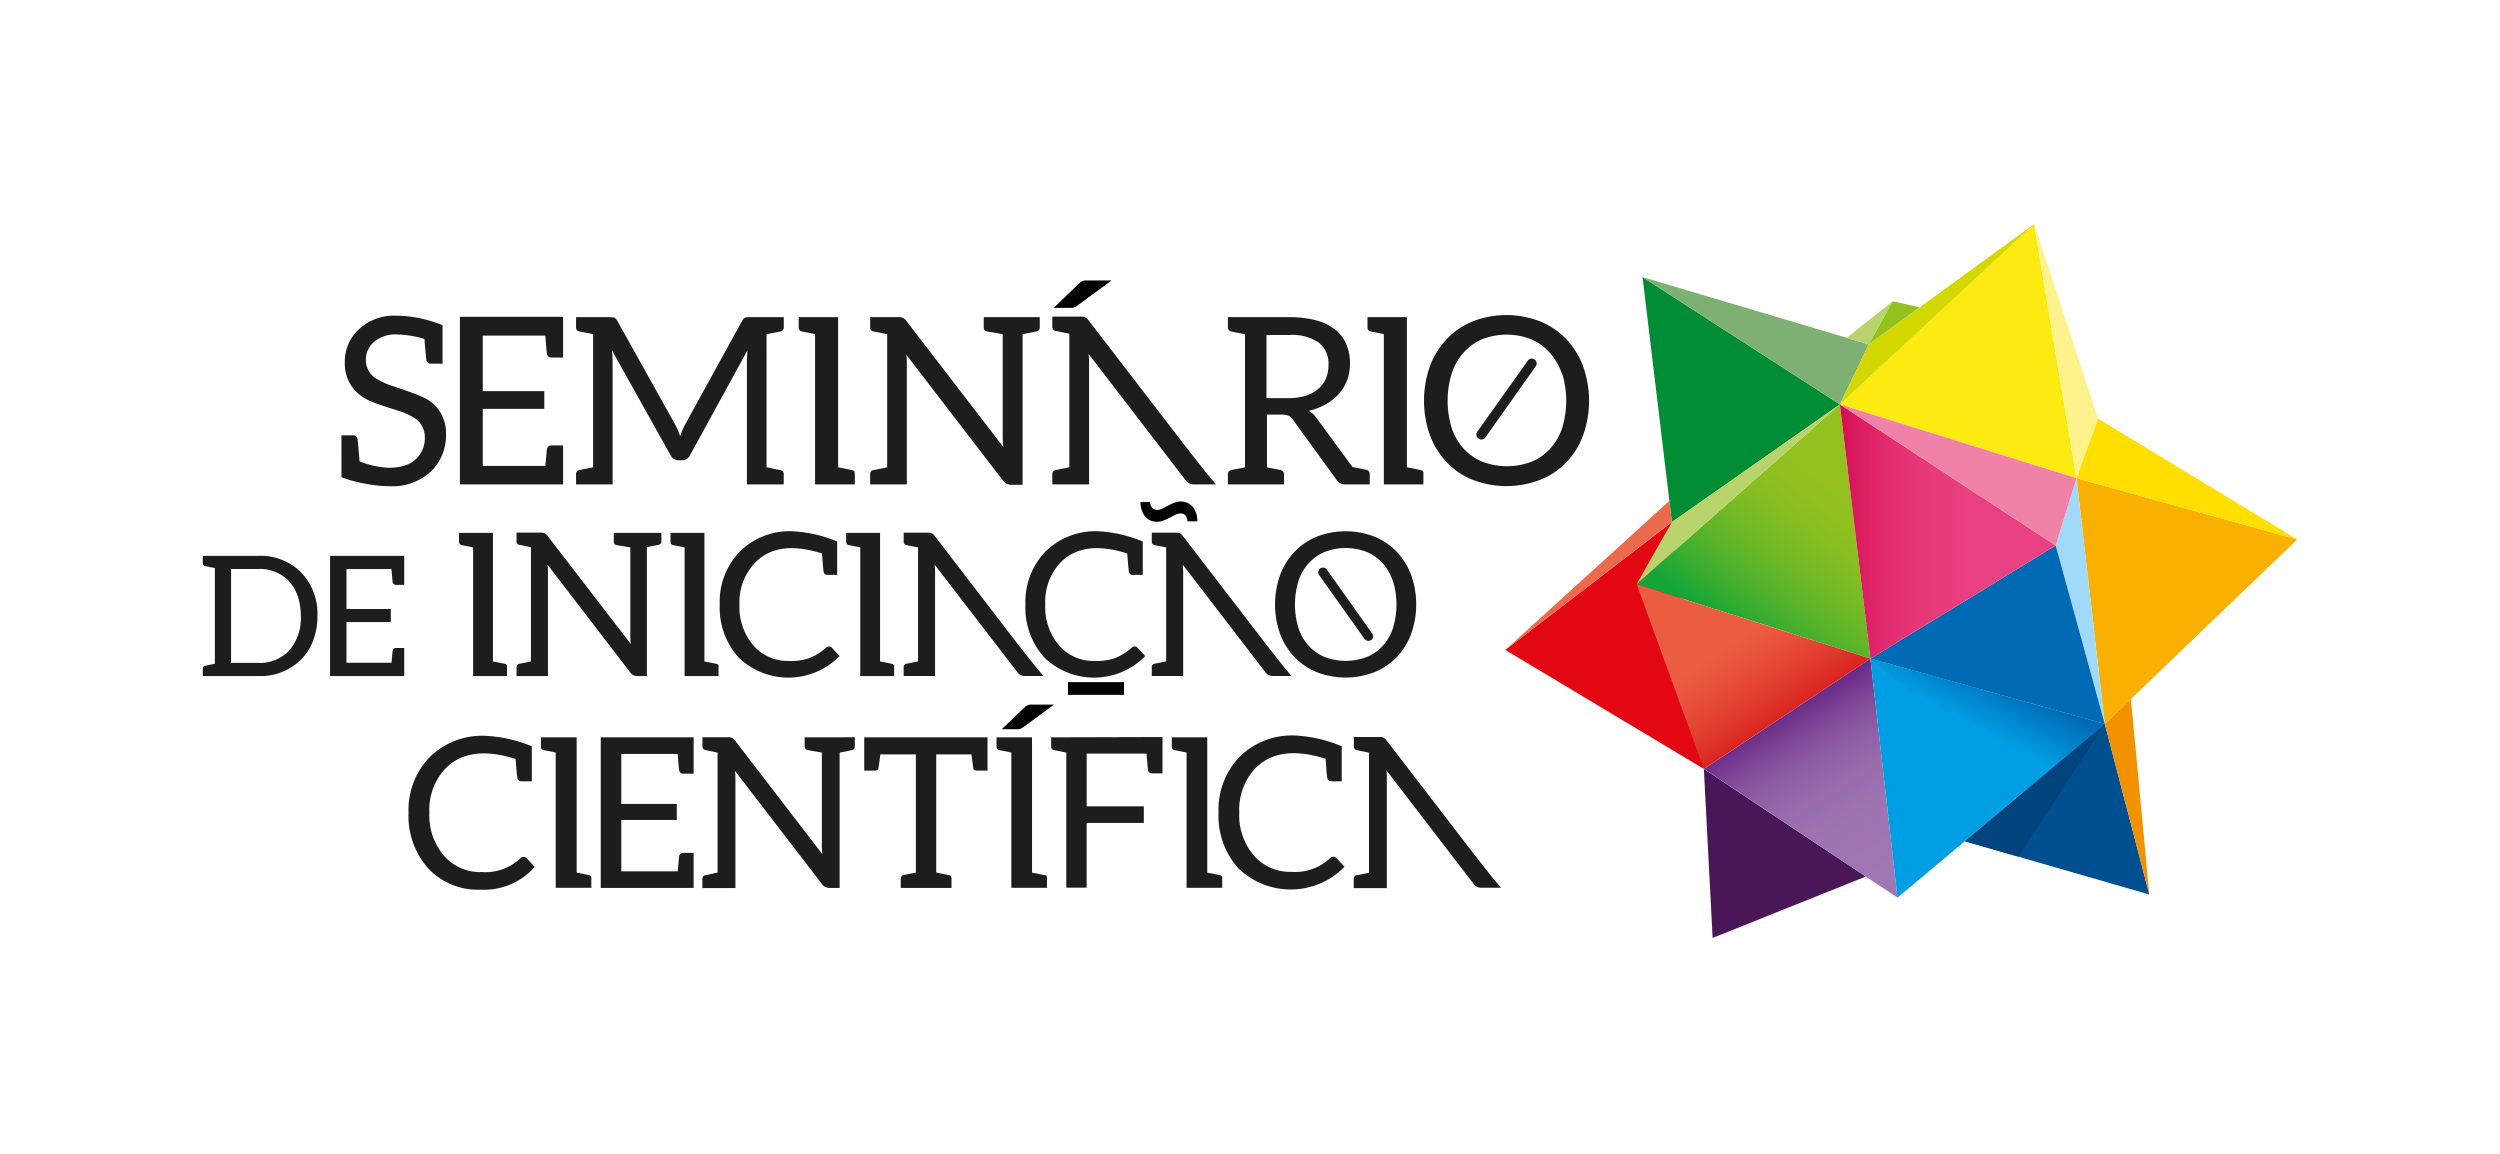 <svg id="Layer_1" data-name="Layer 1" xmlns="http://www.w3.org/2000/svg" xmlns:xlink="http://www.w3.org/1999/xlink" viewBox="0 0 368.5 170.08"><defs><style>.cls-1{fill:#fcea10;}.cls-2{fill:#008d36;}.cls-3{fill:#e30613;}.cls-4{fill:#491757;}.cls-5{fill:#f9b000;}.cls-6{fill:#004f91;}.cls-7{fill:#fef28c;}.cls-8{fill:#ffde00;}.cls-9{fill:#7db072;}.cls-10{fill:#d3d800;}.cls-11{fill:#f39200;}.cls-12{fill:#a1daf8;}.cls-13{fill:url(#linear-gradient);}.cls-14{fill:#ed694b;}.cls-15{fill:#b9d36c;}.cls-16{fill:url(#linear-gradient-2);}.cls-17{fill:#009fe3;}.cls-18{fill:#006ab5;}.cls-19{fill:url(#New_Gradient_Swatch_2);}.cls-20{fill:#ef82a6;}.cls-21{fill:url(#New_Gradient_Swatch_3);}.cls-22{fill:#95c11f;}.cls-23{fill:url(#linear-gradient-3);}.cls-24{fill:#00447e;}.cls-25{fill:#1d1d1b;}</style><linearGradient id="linear-gradient" x1="256.42" y1="94.22" x2="273.42" y2="72.42" gradientUnits="userSpaceOnUse"><stop offset="0" stop-color="#13a538"/><stop offset="0.1" stop-color="#2baa33"/><stop offset="0.29" stop-color="#51b22c"/><stop offset="0.47" stop-color="#6fb926"/><stop offset="0.66" stop-color="#84bd22"/><stop offset="0.83" stop-color="#91c020"/><stop offset="1" stop-color="#95c11f"/></linearGradient><linearGradient id="linear-gradient-2" x1="262.91" y1="104.38" x2="277.77" y2="128.75" gradientUnits="userSpaceOnUse"><stop offset="0" stop-color="#662483"/><stop offset="0.05" stop-color="#6e2f8a"/><stop offset="0.18" stop-color="#804999"/><stop offset="0.32" stop-color="#8e5ea4"/><stop offset="0.48" stop-color="#986cad"/><stop offset="0.68" stop-color="#9d74b2"/><stop offset="1" stop-color="#9f77b3"/></linearGradient><linearGradient id="New_Gradient_Swatch_2" x1="271.2" y1="78.34" x2="303.01" y2="78.34" gradientUnits="userSpaceOnUse"><stop offset="0" stop-color="#d60b52"/><stop offset="0.07" stop-color="#db195e"/><stop offset="0.21" stop-color="#e12b6e"/><stop offset="0.37" stop-color="#e63879"/><stop offset="0.58" stop-color="#e84080"/><stop offset="1" stop-color="#e94282"/></linearGradient><linearGradient id="New_Gradient_Swatch_3" x1="256.02" y1="94.29" x2="265.99" y2="109" gradientUnits="userSpaceOnUse"><stop offset="0" stop-color="#eb5d40"/><stop offset="0.2" stop-color="#e8533b"/><stop offset="0.53" stop-color="#e03a2c"/><stop offset="0.95" stop-color="#d41014"/><stop offset="1" stop-color="#d20a11"/></linearGradient><linearGradient id="linear-gradient-3" x1="290.35" y1="106.86" x2="294.29" y2="99.41" gradientUnits="userSpaceOnUse"><stop offset="0" stop-color="#009fe3"/><stop offset="1" stop-color="#0069b4"/></linearGradient></defs><polygon class="cls-1" points="271.2 59.61 306.08 70.49 299.83 33.03 271.2 59.61"/><polygon class="cls-2" points="242.11 40.85 246.44 76.95 271.2 59.61 242.11 40.85"/><polygon class="cls-3" points="246.44 76.95 221.88 95.8 251.15 113.34 246.44 76.95"/><polygon class="cls-4" points="251.15 113.34 252.44 138.25 275.02 129.2 251.15 113.34"/><polygon class="cls-5" points="306.08 70.49 338.61 79.52 310.25 106.72 306.08 70.49"/><polygon class="cls-6" points="310.25 106.72 316.81 131.85 289.62 124 310.25 106.72"/><polygon class="cls-7" points="306.08 70.49 309.27 61.72 299.83 33.03 306.08 70.49"/><polygon class="cls-8" points="306.08 70.49 338.61 79.52 309.27 61.72 306.08 70.49"/><polygon class="cls-9" points="271.2 59.61 275.46 50.76 242.11 40.85 271.2 59.61"/><polygon class="cls-10" points="299.83 33.03 275.46 50.76 271.2 59.61 299.83 33.03"/><polygon class="cls-11" points="314.1 103.02 316.81 131.85 310.25 106.72 314.1 103.02"/><polygon class="cls-12" points="306.08 70.49 303.01 80.4 310.25 106.72 306.08 70.49"/><polygon class="cls-13" points="271.2 59.61 241.24 86.1 275.7 97.08 271.2 59.61"/><polygon class="cls-14" points="246.44 76.95 246.06 73.83 221.88 95.8 246.44 76.95"/><polygon class="cls-15" points="271.2 59.61 246.44 76.95 241.24 86.1 271.2 59.61"/><polygon class="cls-16" points="251.15 113.34 279.69 132.31 275.7 97.08 251.15 113.34"/><polygon class="cls-17" points="310.25 106.72 275.7 97.08 279.69 132.31 310.25 106.72"/><polygon class="cls-18" points="303.01 80.4 275.7 97.08 310.25 106.72 303.01 80.4"/><polygon class="cls-19" points="271.2 59.61 275.7 97.08 303.01 80.4 271.2 59.61"/><polygon class="cls-20" points="303.01 80.4 306.08 70.49 271.2 59.61 303.01 80.4"/><polygon class="cls-21" points="275.7 97.08 241.24 86.1 251.15 113.34 275.7 97.08"/><polygon class="cls-15" points="275.45 50.76 278.99 44.4 272.21 49.79 275.45 50.76"/><polygon class="cls-22" points="278.99 44.4 282.95 45.3 275.45 50.76 278.99 44.4"/><polygon class="cls-23" points="275.7 97.08 298.58 116.5 310.25 106.72 275.7 97.08"/><polygon class="cls-24" points="310.25 106.72 297.49 126.27 289.62 124 310.25 106.72"/><path class="cls-25" d="M201.9,69.91V71.4h-3.58a1.47,1.47,0,0,1-1.34-.71l-6.39-8.81a2,2,0,0,0-.64-.59,2.29,2.29,0,0,0-1-.18h-2.2v7.78l2,.39a.65.65,0,0,1,.52.63V71.4h-8.28V69.91a.65.65,0,0,1,.52-.63l2-.39V49.26l-2-.39a.65.65,0,0,1-.52-.64V46.75H190a15.51,15.51,0,0,1,4,.47,7.77,7.77,0,0,1,2.81,1.37,5.33,5.33,0,0,1,1.64,2.16,7.11,7.11,0,0,1,.54,2.83,7.22,7.22,0,0,1-.41,2.44,6.77,6.77,0,0,1-1.2,2,7.3,7.3,0,0,1-1.91,1.54,9.64,9.64,0,0,1-2.55,1,3.52,3.52,0,0,1,1.1,1l5.34,7.28,1.93.39A.65.65,0,0,1,201.9,69.91Zm-9.45-11.58a5.18,5.18,0,0,0,1.86-1,4.13,4.13,0,0,0,1.13-1.53,5.1,5.1,0,0,0,.38-2,3.92,3.92,0,0,0-1.46-3.32A7,7,0,0,0,190,49.38h-3.32v9.3h3.16A8.32,8.32,0,0,0,192.45,58.33Z"/><path class="cls-25" d="M233.35,64.16a11.51,11.51,0,0,1-2.48,4A10.82,10.82,0,0,1,227,70.73a13.8,13.8,0,0,1-9.91,0,10.82,10.82,0,0,1-3.84-2.59,11.66,11.66,0,0,1-2.48-4,15.27,15.27,0,0,1,0-10.16,11.71,11.71,0,0,1,2.48-4,11,11,0,0,1,3.84-2.61,13.67,13.67,0,0,1,9.91,0A11,11,0,0,1,230.87,50a11.56,11.56,0,0,1,2.48,4,15.1,15.1,0,0,1,0,10.16ZM230.19,55a8.7,8.7,0,0,0-1.76-3A7.58,7.58,0,0,0,225.68,50a10,10,0,0,0-7.21,0A7.8,7.8,0,0,0,215.71,52,8.55,8.55,0,0,0,214,55a13.7,13.7,0,0,0,0,8.15,8.51,8.51,0,0,0,1.76,3,7.65,7.65,0,0,0,2.76,1.91,10.18,10.18,0,0,0,7.21,0,7.44,7.44,0,0,0,2.75-1.91,8.66,8.66,0,0,0,1.76-3,13.7,13.7,0,0,0,0-8.15Z"/><path class="cls-25" d="M218.36,64.79a.7.7,0,0,0,.57-.29L226.36,54a.69.69,0,0,0-.16-1,.7.7,0,0,0-1,.16l-7.44,10.46a.69.69,0,0,0,.17,1A.66.66,0,0,0,218.36,64.79Z"/><path class="cls-25" d="M150.72,46.75H145v1.48a.58.58,0,0,0,.52.63l2.28.4V64.21a14,14,0,0,0,.09,1.68L133.6,47.31a1.62,1.62,0,0,0-.49-.45,1.54,1.54,0,0,0-.66-.11h-4.19v1.48a.58.58,0,0,0,.51.63l2,.4V68.88l-2,.4a.58.58,0,0,0-.51.63V71.4h5.41V68.89h0v-15c0-.48,0-1-.07-1.59l14.25,18.55a1.47,1.47,0,0,0,1.19.61h1.69V49.26l2-.4a.58.58,0,0,0,.53-.63V46.75Z"/><path d="M158.27,45.33a2.08,2.08,0,0,0,.52-.28l5.06-3.71h-3.46l-.48,0a1.29,1.29,0,0,0-.35.1,1.52,1.52,0,0,0-.3.17,3.34,3.34,0,0,0-.32.28l-3.62,3.49h2.37A1.83,1.83,0,0,0,158.27,45.33Z"/><path class="cls-25" d="M174.8,65.87h0L160.47,47.24a1.66,1.66,0,0,0-.49-.46,1.54,1.54,0,0,0-.66-.11h-4.21v1.48a.58.58,0,0,0,.51.64l2,.4V68.88l-2,.4a.57.57,0,0,0-.51.63V71.4h5.42V68.88h0V53.78c0-.49,0-1-.07-1.61l14.3,18.62a1.48,1.48,0,0,0,1.19.61h3.28l-1.59-1.9Z"/><path class="cls-25" d="M125.62,69.3l-2.08-.42h0V46.75h-5.81v1.48c0,.35.14.56.41.62l2,.4h0V68.88h0V71.4H126V69.91C126,69.56,125.9,69.35,125.62,69.3Z"/><path class="cls-25" d="M209.46,69.3l-2.08-.42h0V46.75h-5.81v1.48c0,.35.13.56.41.62l2,.4h0V68.88h0V71.4h5.83V69.91C209.87,69.56,209.74,69.35,209.46,69.3Z"/><path class="cls-25" d="M115,48.86a.58.58,0,0,0,.53-.63V46.75h-5a2.1,2.1,0,0,0-.69.08,1,1,0,0,0-.46.48l-8.34,15.16a13.7,13.7,0,0,0-.79,1.8,12.15,12.15,0,0,0-.78-1.78L91,47.31a1,1,0,0,0-.46-.48,2.38,2.38,0,0,0-.68-.08H84.91v1.48a.58.58,0,0,0,.51.63l2,.4V68.88l-2,.4a.58.58,0,0,0-.51.63V71.4H90.3V66.55h0V53.28a14.28,14.28,0,0,0-.11-1.66l8.64,15.46a1.33,1.33,0,0,0,1.2.77h.49a1.34,1.34,0,0,0,1.2-.77l8.44-15.41c0,.57-.07,1.11-.07,1.61v15.6h0V71.4h5.43V69.91a.58.58,0,0,0-.53-.63c-.19,0-.85-.18-2-.4V49.26Z"/><path class="cls-25" d="M80.38,49.47c.13,1.65.21,2.52.23,2.63a.67.67,0,0,0,.73.6H83v-6H67.79V71.4H83V65.65H81.34a.66.66,0,0,0-.73.59c0,.1-.09.91-.22,2.44H71.16V60.27h9.07V57.65H71.16V49.47Z"/><path class="cls-25" d="M65.74,63.91a7.43,7.43,0,0,1-2.14,5.51,8.34,8.34,0,0,1-6.11,2.25,18.57,18.57,0,0,1-3.38-.33,20.86,20.86,0,0,1-2.78-.65l-1-.34V64.17H52a.66.66,0,0,1,.71.59c0,.14.08.71.16,1.7S53,67.94,53,68a12.62,12.62,0,0,0,4.16.94,7.88,7.88,0,0,0,2.55-.33,4.42,4.42,0,0,0,1.58-.92,4.24,4.24,0,0,0,1.33-3.26,3.34,3.34,0,0,0-1.84-3,10.15,10.15,0,0,0-1.88-.83c-2.18-.67-3.62-1.17-4.34-1.49a7.1,7.1,0,0,1-1.89-1.21,5.84,5.84,0,0,1-1.84-4.59,6.36,6.36,0,0,1,2-4.7,7.53,7.53,0,0,1,5.5-2.08,18.5,18.5,0,0,1,6.9,1.41v5.66H63.54a.64.64,0,0,1-.7-.58c0-.07-.12-1.09-.28-3.06a15,15,0,0,0-4.06-.66,4.86,4.86,0,0,0-3.4,1.12,3.45,3.45,0,0,0-1.17,2.72A3.22,3.22,0,0,0,55.79,56a10,10,0,0,0,1.91.84c2.06.69,3.5,1.21,4.31,1.57A5.71,5.71,0,0,1,65.74,63.91Z"/><path class="cls-25" d="M46.16,94.42a8,8,0,0,1-1.78,2.79,8.48,8.48,0,0,1-6.32,2.44H29.89V98.58a.42.42,0,0,1,.37-.45l1.41-.29V83.73l-1.41-.28a.42.42,0,0,1-.37-.46V81.93h8.17a8.45,8.45,0,0,1,6.32,2.44,8.77,8.77,0,0,1,2.41,6.42A10,10,0,0,1,46.16,94.42Zm-2.27-6.54a6.22,6.22,0,0,0-1.26-2.18,5.89,5.89,0,0,0-4.57-1.83h-4V97.71h4a5.91,5.91,0,0,0,4.57-1.83,7.23,7.23,0,0,0,1.71-5.09A9.07,9.07,0,0,0,43.89,87.88Z"/><path class="cls-25" d="M57.7,83.88c.1,1.19.16,1.82.17,1.89a.49.49,0,0,0,.52.44h1.19V81.93H48.65V99.65H59.58V95.52H58.39a.48.48,0,0,0-.52.42c0,.07-.07.66-.16,1.75H51.07v-6H57.6V89.77H51.07V83.88Z"/><path class="cls-25" d="M123.4,79.82v4.92H122a.56.56,0,0,1-.61-.5c0-.12-.07-.56-.13-1.34s-.09-1.21-.1-1.32q-6.6-2.1-9.94,1.44A8.45,8.45,0,0,0,109,89.1a8.66,8.66,0,0,0,2.13,6.13,6.69,6.69,0,0,0,5.19,2.19,8.29,8.29,0,0,0,2.79-.35,8.09,8.09,0,0,0,2.61-1.56.72.72,0,0,1,.48-.22.59.59,0,0,1,.43.19l1.12,1.22a10.54,10.54,0,0,1-14.91.18,11,11,0,0,1-2.75-7.78,10.63,10.63,0,0,1,2.95-7.79,10.43,10.43,0,0,1,7.8-3A19.58,19.58,0,0,1,123.4,79.82Z"/><path class="cls-25" d="M208,93.45a10,10,0,0,1-2.12,3.41,9.56,9.56,0,0,1-3.29,2.22,11.8,11.8,0,0,1-8.49,0,9.52,9.52,0,0,1-3.28-2.22,10,10,0,0,1-2.13-3.41,13,13,0,0,1,0-8.7,10.15,10.15,0,0,1,2.13-3.42,9.54,9.54,0,0,1,3.28-2.23,11.8,11.8,0,0,1,8.49,0,9.59,9.59,0,0,1,3.29,2.23A10.13,10.13,0,0,1,208,84.75a13,13,0,0,1,0,8.7Zm-2.71-7.84a7.27,7.27,0,0,0-1.5-2.61,6.62,6.62,0,0,0-2.36-1.65,8.63,8.63,0,0,0-6.17,0A6.71,6.71,0,0,0,192.92,83a7.15,7.15,0,0,0-1.51,2.61,11.76,11.76,0,0,0,0,7,7.19,7.19,0,0,0,1.51,2.6,6.56,6.56,0,0,0,2.36,1.64,8.78,8.78,0,0,0,6.17,0,6.47,6.47,0,0,0,2.36-1.64,7.31,7.31,0,0,0,1.5-2.6,11.76,11.76,0,0,0,0-7Z"/><path class="cls-25" d="M201.69,94.46a.71.71,0,0,1-.57-.3l-6.64-9.34a.7.7,0,1,1,1.14-.8l6.63,9.34a.69.69,0,0,1-.16,1A.73.73,0,0,1,201.69,94.46Z"/><path class="cls-25" d="M95.37,78.54h-4.9v1.27a.49.49,0,0,0,.44.54l2,.34v12.8a12.39,12.39,0,0,0,.07,1.44L80.72,79a1.43,1.43,0,0,0-.42-.39,1.35,1.35,0,0,0-.57-.1H76.14v1.27a.49.49,0,0,0,.44.54c.18,0,.73.16,1.68.34V97.5l-1.68.34a.49.49,0,0,0-.44.54v1.27h4.63V97.5h0V84.61c0-.41,0-.87-.06-1.37L92.91,99.13a1.27,1.27,0,0,0,1,.52h1.44v-19l1.68-.34a.5.5,0,0,0,.46-.54V78.54Z"/><path class="cls-25" d="M150,94.92s0,0,0,0L137.78,79a1.78,1.78,0,0,0-.42-.39,1.35,1.35,0,0,0-.57-.09H133.2V79.8a.5.5,0,0,0,.44.55l1.68.34v16.8l-1.68.34a.5.5,0,0,0-.44.54v1.27h4.63V97.49h0V84.6c0-.41,0-.87-.06-1.37L150,99.13a1.28,1.28,0,0,0,1,.51h2.8L152.43,98Z"/><path d="M174.76,76a1,1,0,0,0-.77-.31,1.63,1.63,0,0,0-.74.19l-.82.42a9.17,9.17,0,0,1-.9.41,2.57,2.57,0,0,1-1,.2,2.44,2.44,0,0,1-1-.21,2.2,2.2,0,0,1-.77-.61,2.85,2.85,0,0,1-.47-.92A3.87,3.87,0,0,1,168.1,74h1.44a1.27,1.27,0,0,0,.29.84,1,1,0,0,0,.79.31,1.61,1.61,0,0,0,.73-.2c.26-.12.53-.26.81-.41a9.3,9.3,0,0,1,.9-.43,2.77,2.77,0,0,1,1-.19,2.51,2.51,0,0,1,1,.22,2.43,2.43,0,0,1,.78.61,2.59,2.59,0,0,1,.48.92,3.68,3.68,0,0,1,.17,1.17h-1.47A1.34,1.34,0,0,0,174.76,76Z"/><path class="cls-25" d="M186.58,94.92s0,0,0,0L174.35,79a1.78,1.78,0,0,0-.42-.39,1.35,1.35,0,0,0-.57-.09h-3.59V79.8a.5.5,0,0,0,.44.55l1.68.34v16.8l-1.68.34a.49.49,0,0,0-.44.54v1.27h4.63V97.49h0V84.6c0-.41,0-.87-.06-1.37l12.21,15.9a1.28,1.28,0,0,0,1,.51h2.8L189,98Z"/><path class="cls-25" d="M105.61,97.85l-1.78-.35v0h0V78.54h-5v1.27c0,.31.11.48.35.53l1.73.35h0V97.5h0v2.15h5V98.38C106,98.08,105.84,97.9,105.61,97.85Z"/><path class="cls-25" d="M74.44,97.85l-1.78-.35v0h0V78.54h-5v1.27c0,.31.12.48.35.53l1.73.35h0V97.5h0v2.15h5V98.38C74.79,98.08,74.68,97.9,74.44,97.85Z"/><path class="cls-25" d="M131.5,97.85l-1.78-.35v0h0V78.54h-5v1.27c0,.31.12.48.36.53l1.72.35h0V97.5h0v2.15h5V98.38C131.86,98.08,131.74,97.9,131.5,97.85Z"/><path class="cls-25" d="M168.44,79.82v4.92H167a.56.56,0,0,1-.61-.5c0-.12-.07-.56-.13-1.34s-.1-1.21-.11-1.32c-4.39-1.4-7.71-.92-9.93,1.44a8.44,8.44,0,0,0-2.15,6.08,8.66,8.66,0,0,0,2.12,6.13,6.69,6.69,0,0,0,5.19,2.19,8.29,8.29,0,0,0,2.79-.35,7.94,7.94,0,0,0,2.6-1.56.74.74,0,0,1,.49-.22.55.55,0,0,1,.42.19l1.13,1.22a10.54,10.54,0,0,1-14.91.18,11,11,0,0,1-2.75-7.78,10.66,10.66,0,0,1,2.94-7.79,10.47,10.47,0,0,1,7.81-3A19.53,19.53,0,0,1,168.44,79.82Z"/><rect x="157.42" y="100.55" width="8.26" height="1.87"/><path class="cls-25" d="M78.39,110v5.17h-1.5a.6.6,0,0,1-.64-.53c0-.12-.08-.59-.14-1.41S76,112,76,111.87q-6.93-2.2-10.45,1.52a8.89,8.89,0,0,0-2.26,6.4,9.11,9.11,0,0,0,2.23,6.44A7.05,7.05,0,0,0,71,128.54a7.52,7.52,0,0,0,5.68-2,.75.75,0,0,1,.51-.24.63.63,0,0,1,.45.21l1.18,1.28a10,10,0,0,1-8,3.35A10,10,0,0,1,63.12,128a11.57,11.57,0,0,1-2.9-8.18,11.2,11.2,0,0,1,3.1-8.2,11,11,0,0,1,8.21-3.16A20.47,20.47,0,0,1,78.39,110Z"/><path class="cls-25" d="M145.56,108.68v4.91h-1.5q-.54,0-.6-.33c0-.21-.13-.9-.26-2.06H138v17.42l.39.07,1.53.31c.22,0,.33.23.33.55v1.33h-7.48v-1.33a.56.56,0,0,1,.52-.59l1.71-.34V111.2h-5.24c-.14,1.17-.24,1.86-.28,2.07s-.24.32-.59.32h-1.5v-4.91h18.2Z"/><path class="cls-25" d="M197.77,110v5.17h-1.5a.59.59,0,0,1-.63-.53,11.74,11.74,0,0,1-.14-1.41c-.07-.82-.1-1.28-.11-1.39q-6.94-2.2-10.46,1.52a8.89,8.89,0,0,0-2.26,6.4,9.11,9.11,0,0,0,2.23,6.44,7.06,7.06,0,0,0,5.47,2.31,7.48,7.48,0,0,0,5.67-2,.75.75,0,0,1,.51-.24.61.61,0,0,1,.45.21l1.18,1.28a11.07,11.07,0,0,1-15.68.19,11.57,11.57,0,0,1-2.89-8.18,11.24,11.24,0,0,1,3.09-8.2,11,11,0,0,1,8.21-3.16A20.42,20.42,0,0,1,197.77,110Z"/><path class="cls-25" d="M123.77,108.68h-5.16V110a.53.53,0,0,0,.47.57l2.06.36v13.47a11.48,11.48,0,0,0,.08,1.51l-12.86-16.73a1.58,1.58,0,0,0-.44-.41,1.33,1.33,0,0,0-.6-.1h-3.78V110a.53.53,0,0,0,.47.57l1.76.36v17.68L104,129a.53.53,0,0,0-.47.57v1.33h4.87v-2.26h0V115.06c0-.44,0-.92-.07-1.44l12.85,16.72a1.3,1.3,0,0,0,1.06.54h1.52V110.94l1.77-.36A.53.53,0,0,0,126,110v-1.33Z"/><path class="cls-25" d="M217.27,125.91h0l-12.89-16.77a1.46,1.46,0,0,0-.44-.41,1.31,1.31,0,0,0-.59-.1h-3.79V110a.53.53,0,0,0,.46.58l1.77.36v17.71L200,129a.53.53,0,0,0-.46.58v1.33h4.88v-2.26h0V115c0-.44,0-.92-.06-1.45l12.87,16.76a1.33,1.33,0,0,0,1.07.54h2.95l-1.43-1.7Z"/><path class="cls-25" d="M179.83,129l-1.88-.37v0h0V108.68h-5.23V110c0,.32.12.51.37.56l1.81.36h0v17.68h0v2.26h5.25v-1.33C180.2,129.23,180.08,129,179.83,129Z"/><path d="M150.34,107.46a2.14,2.14,0,0,0,.46-.25l4.55-3.35h-3.11a2.54,2.54,0,0,0-.43,0,.94.94,0,0,0-.31.08,1.17,1.17,0,0,0-.27.15l-.29.25-3.27,3.14h2.14A1.64,1.64,0,0,0,150.34,107.46Z"/><path class="cls-25" d="M154,129l-1.88-.37v0h0V108.68h-5.23V110c0,.32.12.51.37.56l1.81.36h0v17.68h0v2.26h5.25v-1.33C154.39,129.23,154.27,129,154,129Z"/><path class="cls-25" d="M86.84,129,85,128.62v0h0V108.68H79.73V110c0,.32.12.51.37.56l1.81.36h0v17.68h0v2.26h5.25v-1.33C87.21,129.23,87.09,129,86.84,129Z"/><path class="cls-25" d="M99.89,111.13q.18,2.22.21,2.37a.61.61,0,0,0,.65.54h1.49v-5.36H88.55v22.2h13.69v-5.17h-1.49a.6.6,0,0,0-.65.52c0,.1-.09.83-.2,2.2H91.58v-7.57h8.18V118.5H91.58v-7.37Z"/><path class="cls-25" d="M157.17,108.68h-2.23V110a.52.52,0,0,0,.46.57l1.77.36v0h0v19.91h3v-9.54h8.43v-2.45h-8.42v-7.77H169q.18,2.23.21,2.37a.6.6,0,0,0,.64.55h1.5v-5.36Z"/></svg>